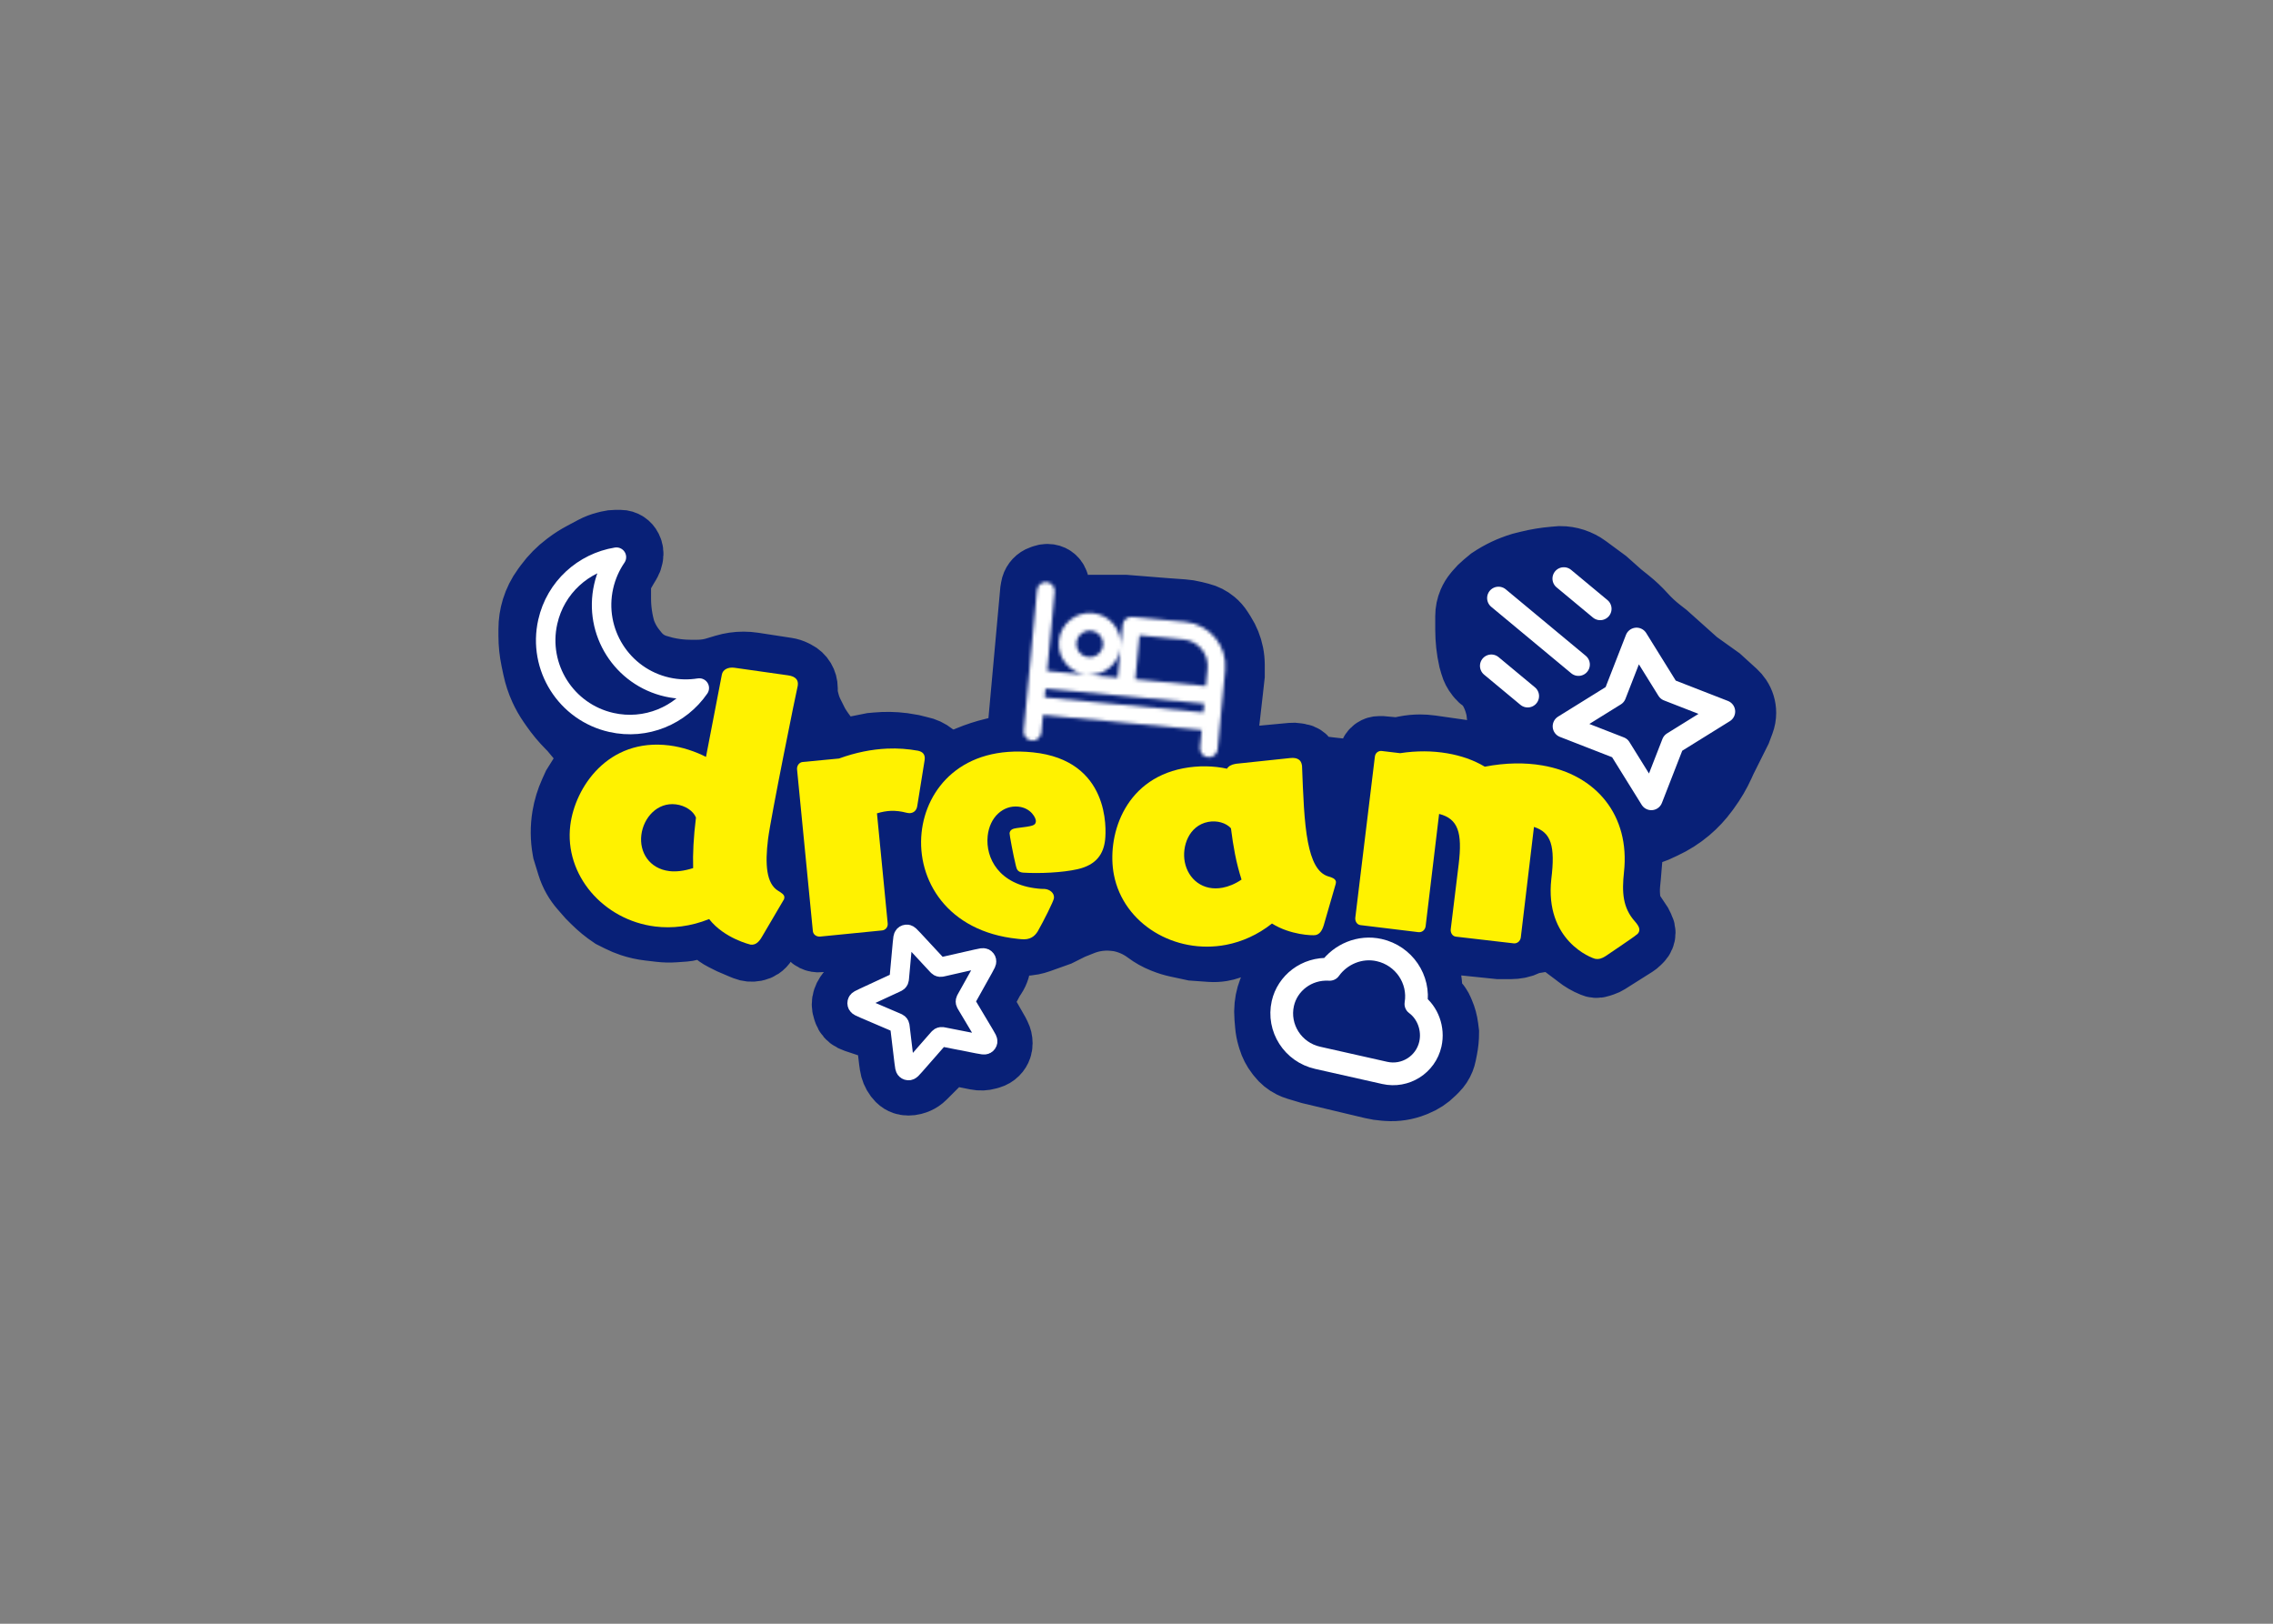 <svg xmlns="http://www.w3.org/2000/svg" width="700" height="500" fill="none" viewBox="0 0 700 500"><rect x="0" y="0" width="700" height="500" fill="#808080" stroke="none"/><path fill="#082077" stroke="#082077" stroke-width="20" d="M177 242L176.124 243.927C175.046 246.299 174.283 248.801 173.855 251.371C173.289 254.765 173.315 258.231 173.93 261.616L174 262L175.377 266.477C175.791 267.821 176.352 269.116 177.05 270.338C177.682 271.443 178.422 272.483 179.261 273.441L181.5 276L182.95 277.45C184.646 279.146 186.505 280.67 188.5 282L190.765 283.132C191.92 283.71 193.115 284.205 194.341 284.614C196.109 285.203 197.933 285.61 199.784 285.828L203.254 286.236C204.748 286.412 206.255 286.446 207.756 286.339L210.857 286.117C211.942 286.04 213.001 285.75 213.973 285.263L214.246 285.127C214.415 285.042 214.59 284.97 214.769 284.91L215.341 284.72C216.63 284.29 218.05 284.733 218.865 285.82C218.955 285.94 219.053 286.053 219.159 286.159L219.609 286.609C220.53 287.53 221.594 288.297 222.759 288.88L225 290L228.5 291.5L229.579 291.931C230.506 292.302 231.522 292.396 232.501 292.2L232.673 292.165C233.219 292.056 233.738 291.841 234.202 291.532C234.727 291.182 235.169 290.719 235.493 290.178L236.5 288.5L237.191 287.118C237.397 286.707 237.639 286.315 237.915 285.947L238.329 285.394C238.77 284.806 239.342 284.329 240 284C240.658 283.671 241.383 283.5 242.118 283.5H243.5H245.61C246.19 283.5 246.758 283.672 247.24 283.994C247.735 284.323 248.118 284.796 248.339 285.348L249 287L249.086 287.259C249.351 288.054 249.921 288.71 250.67 289.085C251.212 289.356 251.82 289.465 252.422 289.4L270 287.5L272.836 287.027C272.945 287.009 273.056 287 273.167 287H273.646C273.873 287 274.09 287.09 274.25 287.25C274.41 287.41 274.5 287.627 274.5 287.854V288.5L273.5 297.5V298.594C273.5 298.861 273.438 299.124 273.318 299.363C273.115 299.771 272.757 300.081 272.324 300.225L271.5 300.5L267 302.5L264.446 303.595C263.818 303.864 263.224 304.207 262.677 304.618L262.309 304.893C261.774 305.295 261.31 305.785 260.939 306.342L260.897 306.405C260.633 306.8 260.424 307.228 260.274 307.678L260.237 307.788C260.08 308.26 260 308.753 260 309.25C260 309.747 260.08 310.24 260.237 310.712L260.5 311.5C260.82 312.46 261.509 313.254 262.414 313.707L262.707 313.854C262.902 313.951 263.104 314.035 263.311 314.104L270.5 316.5L271.677 316.892C271.892 316.964 272.102 317.051 272.305 317.152L272.799 317.399C272.932 317.466 273.054 317.554 273.159 317.659C273.38 317.88 273.52 318.169 273.556 318.479L274.5 326.5L274.723 328.063C274.905 329.334 275.404 330.538 276.174 331.566L276.304 331.738C276.434 331.913 276.577 332.077 276.731 332.231L276.837 332.337C277.273 332.773 277.804 333.101 278.389 333.296C278.794 333.431 279.217 333.5 279.644 333.5H279.853C280.283 333.5 280.711 333.447 281.128 333.343L281.387 333.278C282.124 333.094 282.823 332.785 283.454 332.364C283.817 332.122 284.155 331.845 284.464 331.536L288.5 327.5L290.5 325L290.929 324.571C291.295 324.205 291.79 324 292.307 324C292.435 324 292.563 324.013 292.689 324.038L297.5 325L300.775 325.655C301.908 325.882 303.08 325.834 304.192 325.517L304.933 325.305C305.633 325.105 306.27 324.73 306.785 324.215L306.837 324.163C307.273 323.727 307.601 323.196 307.796 322.611C307.931 322.206 308 321.783 308 321.356V321.185C308 320.406 307.819 319.637 307.47 318.94L307 318L303 311L302.171 309.894C301.76 309.346 301.694 308.613 302 308L305.5 301.5L306.12 300.57C307.02 299.22 307.5 297.634 307.5 296.012C307.5 295.34 307.418 294.67 307.255 294.018L307.056 293.224C307.019 293.075 307 292.922 307 292.769C307 292.003 307.467 291.313 308.178 291.029L308.946 290.721C309.312 290.575 309.702 290.5 310.096 290.5H315.032C316.008 290.5 316.982 290.404 317.94 290.212C318.646 290.071 319.34 289.878 320.018 289.636L326 287.5L330 285.5L333.241 284.204C334.411 283.736 335.622 283.376 336.858 283.128C338.94 282.712 341.074 282.619 343.185 282.854L344.5 283L344.854 283.071C347.913 283.683 350.795 284.971 353.29 286.843C354.757 287.943 356.362 288.845 358.065 289.526L358.545 289.718C359.846 290.238 361.189 290.648 362.559 290.941L367.5 292L372.751 292.375C373.913 292.458 375.08 292.403 376.229 292.212C377.075 292.071 377.906 291.857 378.715 291.571L381.552 290.57C384.508 289.526 387.341 288.162 390 286.5L390.426 286.216C391.103 285.764 391.952 285.651 392.725 285.908C392.908 285.969 393.083 286.05 393.249 286.149L394.061 286.637C395.015 287.209 396.049 287.637 397.128 287.907L397.5 288L399.347 288.739C399.778 288.911 400.169 289.169 400.497 289.497C401.139 290.139 401.5 291.01 401.5 291.918V291.944C401.5 292.633 401.296 293.306 400.914 293.878L400.746 294.13C400.583 294.376 400.395 294.605 400.186 294.814L399.627 295.373C399.209 295.791 398.763 296.178 398.291 296.532L397.283 297.288C395.77 298.422 394.441 299.783 393.341 301.322L393.277 301.412C392.76 302.136 392.3 302.9 391.902 303.696C390.975 305.55 390.394 307.557 390.188 309.62L390.166 309.838C390.056 310.944 390.046 312.057 390.139 313.165L390.345 315.634C390.448 316.875 390.68 318.101 391.038 319.293L391.26 320.033C391.749 321.664 392.536 323.189 393.581 324.533L394.008 325.082C394.99 326.345 396.243 327.371 397.673 328.087C398.223 328.362 398.796 328.589 399.385 328.766L403.5 330L422.715 334.575C423.903 334.858 425.112 335.044 426.331 335.131L427.244 335.196C430.045 335.396 432.855 334.958 435.462 333.915L436.046 333.682C437.995 332.902 439.765 331.735 441.25 330.25L442.184 329.316C443.052 328.448 443.735 327.412 444.191 326.273C444.397 325.759 444.555 325.227 444.663 324.684L445.01 322.951C445.336 321.321 445.5 319.663 445.5 318L445.286 316.29C445.096 314.771 444.694 313.286 444.091 311.879L443.723 311.021C443.575 310.675 443.395 310.342 443.185 310.028L442.841 309.511C442.616 309.174 442.326 308.884 441.989 308.659C441.352 308.235 440.897 307.589 440.712 306.847L440.587 306.347C440.529 306.116 440.49 305.881 440.47 305.644L440.224 302.683C440.075 300.904 439.663 299.157 439 297.5L438.661 296.652C438.237 295.592 438.237 294.408 438.661 293.348C438.885 292.788 439.22 292.28 439.646 291.854L439.781 291.719C440.574 290.926 441.595 290.401 442.701 290.217L443.384 290.103C443.794 290.034 444.209 290 444.624 290H447L461.5 291.5H465.416C466.137 291.5 466.856 291.429 467.563 291.287L467.967 291.207C468.653 291.069 469.317 290.842 469.942 290.529C470.643 290.178 471.393 289.934 472.167 289.806L474 289.5L475.22 289.256C476.066 289.087 476.936 289.073 477.787 289.215C478.913 289.402 479.976 289.857 480.889 290.542L481.5 291L483.5 292.5L485.5 294L485.897 294.318C487.292 295.433 488.842 296.337 490.5 297C491.14 297.32 491.882 297.373 492.561 297.146L493.82 296.727C494.272 296.576 494.703 296.372 495.106 296.117L503.493 290.82C503.83 290.607 504.142 290.358 504.424 290.076L505.099 289.401C505.676 288.824 506 288.042 506 287.226C506 286.749 505.889 286.278 505.675 285.851L505 284.5L503 281.5C502.338 280.507 501.852 279.408 501.563 278.251L501.5 278C501.168 276.009 501.102 273.982 501.303 271.974L501.5 270L502 264V262.531C502 261.85 502.13 261.175 502.383 260.543C502.785 259.538 503.482 258.679 504.383 258.078L505.189 257.541C505.728 257.181 506.306 256.885 506.913 256.658L510 255.5L512.371 254.406C515.111 253.141 517.668 251.512 519.971 249.563C521.983 247.86 523.788 245.926 525.346 243.801L525.936 242.996C527.641 240.672 529.101 238.177 530.294 235.553L531 234L535.5 225L536.474 222.403C536.822 221.475 537 220.492 537 219.502C537 217.87 536.517 216.276 535.612 214.918L535.578 214.867C535.194 214.291 534.741 213.765 534.229 213.299L529.5 209L522.5 204L513 195.5L511.262 194.148C509.424 192.719 507.717 191.13 506.159 189.399C504.722 187.802 503.157 186.326 501.48 184.984L499 183L494.5 179L488.623 174.669C486.27 172.935 483.423 172 480.5 172L478.541 172.163C475.851 172.387 473.184 172.829 470.566 173.483L468.5 174C465.185 174.994 462.036 176.476 459.157 178.396L459 178.5L457.151 180.04C456.385 180.679 455.679 181.385 455.04 182.151L454.513 182.784C453.841 183.591 453.29 184.49 452.877 185.454C452.298 186.804 452 188.257 452 189.725V191.5V193.89C452 196.954 452.335 200.009 453 203L453.504 204.764C453.831 205.91 454.383 206.979 455.128 207.91L455.465 208.331C455.819 208.774 456.241 209.16 456.713 209.475C457.234 209.823 457.692 210.256 458.067 210.757L459 212C459.995 213.658 460.738 215.453 461.207 217.328L461.5 218.5L462 223V224.208C462 225.72 461.693 227.217 461.097 228.607C460.701 229.531 460.181 230.398 459.553 231.184L458.5 232.5L458.316 232.684C457.494 233.506 456.315 233.863 455.175 233.635C454.729 233.546 454.306 233.37 453.927 233.118L453.662 232.941C453.223 232.649 452.742 232.426 452.235 232.282L449.5 231.5L440.655 230.236C439.553 230.079 438.441 230 437.329 230C435.78 230 434.235 230.153 432.717 230.457L432.5 230.5C431.511 230.83 430.464 230.951 429.425 230.857L425.5 230.5H424.761C424.265 230.5 423.78 230.647 423.367 230.922C422.812 231.292 422.427 231.867 422.296 232.521L422 234L421.825 234.701C421.616 235.537 421.103 236.265 420.386 236.743C420.13 236.913 419.852 237.049 419.56 237.147L419.322 237.226C418.777 237.408 418.207 237.5 417.634 237.5H414L409.5 237L407.437 236.742C406.163 236.583 404.944 236.129 403.876 235.417L402.974 234.816C402.661 234.607 402.393 234.339 402.184 234.026C401.748 233.371 401.06 232.927 400.283 232.797L399.193 232.615C398.733 232.539 398.265 232.522 397.801 232.566L382.5 234L380.071 234.347C379.374 234.447 378.662 234.331 378.032 234.016L377.493 233.746C377.173 233.586 376.914 233.327 376.754 233.007C376.589 232.678 376.539 232.304 376.611 231.944L377 230L379 212.5L379.5 208V204.767C379.5 203.592 379.384 202.42 379.154 201.268C378.722 199.108 377.893 197.047 376.711 195.189L375.85 193.835C375.287 192.95 374.59 192.158 373.784 191.487C372.61 190.508 371.23 189.807 369.747 189.437L367.654 188.913C366.553 188.638 365.431 188.459 364.299 188.379L359 188L346.5 187H340H336L335.508 187.061C333.18 187.353 330.823 187.332 328.5 187L327.217 186.679C326.762 186.565 326.379 186.259 326.17 185.839C326.058 185.616 326 185.37 326 185.121V183.387C326 182.797 325.942 182.209 325.826 181.631L325.5 180L325.303 179.409C325.107 178.82 324.72 178.313 324.203 177.969C323.745 177.663 323.206 177.5 322.655 177.5H322.523C322.177 177.5 321.832 177.556 321.503 177.666L320.76 177.913C320.587 177.971 320.418 178.041 320.255 178.122C319.152 178.674 318.38 179.719 318.177 180.936L318 182L314 226V227.613C314 227.869 313.959 228.124 313.877 228.368C313.64 229.08 313.08 229.64 312.368 229.877L312.239 229.92C312.08 229.973 311.917 230.011 311.751 230.033L308.266 230.5L305.894 231.068C303.302 231.688 300.764 232.515 298.304 233.54L296 234.5C294.719 235.14 293.237 235.246 291.879 234.793L291.439 234.646C291.147 234.549 290.862 234.431 290.586 234.293L288.869 233.434C288.291 233.146 287.746 232.797 287.242 232.393C286.097 231.478 284.75 230.85 283.313 230.563L283 230.5L281 230L278 229.5C275.341 229.168 272.654 229.122 269.985 229.365L268.5 229.5L263.5 230.5L261.618 231.038C260.569 231.337 259.451 231.28 258.438 230.875C257.819 230.628 257.257 230.257 256.786 229.786L255.5 228.5L254.866 227.74C253.624 226.249 252.499 224.664 251.5 223L249.869 219.738C249.291 218.583 248.842 217.368 248.529 216.115L248.261 215.045C248.088 214.351 248 213.638 248 212.923V211.921C248 210.991 247.747 210.079 247.269 209.281C246.767 208.444 246.036 207.768 245.164 207.332L244.55 207.025C243.854 206.677 243.109 206.44 242.34 206.322L237 205.5L232.024 204.734C231.009 204.578 229.985 204.5 228.958 204.5C226.997 204.5 225.045 204.786 223.166 205.35L221 206C219.013 206.662 216.932 207 214.838 207H213.5H212.623C209.885 207 207.157 206.664 204.5 206L202.505 205.43C201.505 205.144 200.544 204.739 199.641 204.224C198.227 203.415 196.977 202.347 195.959 201.074L195.163 200.079C194.059 198.699 193.147 197.177 192.451 195.553L192 194.5C191.005 191.184 190.5 187.741 190.5 184.28V181C190.5 179.362 190.928 177.752 191.74 176.329L192.5 175L193.56 173.233C193.851 172.748 194.057 172.216 194.168 171.661L194.253 171.236C194.413 170.435 194.302 169.603 193.936 168.873L193.877 168.753C193.63 168.26 193.258 167.839 192.799 167.533C192.278 167.185 191.666 167 191.04 167H189.512C188.84 167 188.17 167.082 187.518 167.245L186.5 167.5C185.172 167.832 183.889 168.326 182.681 168.97L179.26 170.795C177.755 171.597 176.315 172.514 174.951 173.537L174.481 173.889C172.173 175.62 170.133 177.682 168.427 180.009L167.626 181.1C166.219 183.02 165.143 185.162 164.443 187.437C163.818 189.467 163.5 191.58 163.5 193.705V195.818C163.5 198.266 163.754 200.708 164.259 203.103L164.814 205.743C165.27 207.908 165.962 210.016 166.877 212.03C167.624 213.673 168.517 215.247 169.545 216.731L170.244 217.741C171.745 219.909 173.438 221.938 175.302 223.802L176 224.5L178.5 227.5L179.366 228.539C180.422 229.806 181 231.403 181 233.053C181 234.008 180.806 234.953 180.43 235.83L179.909 237.045C179.637 237.681 179.316 238.295 178.949 238.881L177 242Z"/><path fill="#FFF200" d="M241.254 277.234L234.633 288.505C233.647 290.221 232.576 291.056 231.147 290.878C231.147 290.878 223.06 289.005 218.386 283.009C212.685 285.3 206.994 285.949 201.754 285.299C185.844 283.327 173.732 269.443 175.633 254.105C177.075 242.482 187.192 227.194 206.056 229.533C210.153 230.041 214.143 231.406 217.419 233.07L222.3 207.75C222.596 206.142 224.238 205.379 226.143 205.615L242.59 207.944C245.257 208.275 245.866 209.608 245.701 210.942L245.665 211.228C245.321 212.442 237.347 251.792 236.532 258.366C235.563 266.178 235.986 272.131 239.68 274.331C240.668 274.937 241.657 275.543 241.551 276.401C241.516 276.686 241.48 276.972 241.254 277.234ZM213.464 267.308C213.329 262.938 213.574 257.841 214.33 251.744C213.518 249.709 211.016 248.044 208.158 247.69C202.442 246.981 198.172 251.772 197.51 257.107C196.849 262.442 199.997 267.476 206.095 268.232C208.191 268.492 210.643 268.215 213.464 267.308Z"/><path fill="#FFF200" d="M271.551 286.518L252.512 288.407C251.361 288.457 250.368 287.732 250.318 286.581L245.454 236.826C245.404 235.675 246.225 234.678 247.28 234.632L258.381 233.571C263.488 231.714 268.442 230.729 273.238 230.519C276.498 230.377 279.68 230.622 282.683 231.164C284.138 231.485 284.747 232.227 284.797 233.378C284.814 233.761 284.735 234.149 284.66 234.633L282.469 248.278C282.24 249.633 281.31 250.346 280.159 250.396C279.872 250.409 279.484 250.33 279.096 250.251C277.541 249.838 275.898 249.622 274.267 249.693C272.924 249.751 271.59 250.002 270.072 250.453L273.377 284.325L273.386 284.516C273.432 285.571 272.606 286.472 271.551 286.518Z"/><path fill="#FFF200" d="M314.491 289.207L313.345 289.089C291.669 286.848 282.312 270.922 283.813 256.407C285.224 242.752 296.349 229.425 318.121 231.675C341.803 234.123 340.672 255.335 340.346 258.486C339.892 262.879 337.703 266.32 331.872 267.648C327.226 268.712 320.051 269.032 315.065 268.71C313.538 268.552 313.129 267.834 312.866 266.648C312.045 263.379 310.873 256.984 310.912 256.602C311.021 255.552 311.834 255.153 313.105 254.995C318.189 254.363 318.877 254.241 319.015 252.904C319.104 252.044 317.606 248.801 313.595 248.387C309.011 247.913 304.777 251.529 304.165 257.449C303.465 264.229 307.641 272.382 319.577 273.615C320.245 273.684 321.009 273.763 321.688 273.737L321.879 273.757C323.216 273.895 324.75 274.922 324.582 276.545C324.484 277.5 321.33 283.737 319.562 286.836C318.64 288.285 317.26 289.493 314.491 289.207Z"/><path fill="#FFF200" d="M411.296 272.369L407.667 284.906C407.13 286.673 406.352 287.704 405.127 287.942C404.184 288.125 397.295 287.898 391.723 284.383C387.316 287.879 382.447 289.998 377.641 290.931C361.903 293.986 345.99 284.558 343.045 269.385C340.849 258.077 345.694 240.218 364.354 236.595C369.066 235.681 373.885 235.821 377.872 236.709C378.309 235.94 379.102 235.493 380.233 235.273L380.704 235.182L397.282 233.43C399.769 233.143 400.667 234.24 400.886 235.371L400.978 235.842C401.323 244.674 401.596 253.129 402.803 259.349C403.901 265.003 405.724 268.854 409.051 269.871C410.085 270.159 411.231 270.524 411.414 271.466C411.451 271.654 411.411 271.955 411.296 272.369ZM382.348 270.85C381.59 268.455 380.889 265.852 380.322 262.931C379.846 260.481 379.446 257.918 379.086 255.054C377.589 253.389 374.789 252.564 372.056 253.094C366.118 254.247 363.936 260.636 364.869 265.442C365.894 270.719 370.447 274.529 376.573 273.34C378.363 272.993 380.363 272.213 382.348 270.85Z"/><path fill="#FFF200" d="M466.192 290.489L448.429 288.432L448.239 288.4C447.293 288.239 446.681 287.258 446.764 286.201L449.225 266.072C450.382 256.433 449.073 252.119 443.192 250.629L439.034 285.271C438.841 286.407 437.938 287.13 436.881 287.047L419.04 284.879L418.85 284.847C417.904 284.685 417.292 283.705 417.375 282.647L423.405 233.035L423.437 232.846C423.615 231.805 424.501 231.177 425.463 231.244L431.19 231.928C436.291 231.143 441.151 231.193 445.694 231.968C449.952 232.695 453.814 234.035 457.262 236.084C463.706 234.846 469.656 234.79 474.956 235.694C491.611 238.536 502.027 251.123 500.129 268.524C499.458 274.739 499.708 279.554 503.559 283.814C504.046 284.384 505.02 285.524 504.842 286.565C504.761 287.038 504.475 287.574 503.827 287.95C503.795 288.139 494.443 294.432 494.443 294.432C493.241 295.201 492.324 295.434 491.378 295.273C490.053 295.047 475.696 289.578 477.741 270.742C479.012 260.441 477.67 256.317 472.405 254.639L468.345 288.714C468.151 289.849 467.249 290.572 466.192 290.489Z"/><path stroke="#fff" stroke-linecap="round" stroke-linejoin="round" stroke-width="6" d="M168.69 191.482C165.547 205.455 174.325 219.329 188.295 222.47C198.94 224.864 209.527 220.336 215.355 211.865C212.178 212.381 208.841 212.324 205.509 211.575C191.539 208.433 182.761 194.56 185.903 180.587C186.649 177.27 188.021 174.209 189.834 171.567C179.694 173.216 171.082 180.844 168.69 191.482Z"/><path stroke="#fff" stroke-linecap="round" stroke-linejoin="round" stroke-width="7" d="M492.799 187.471L481.601 178.168M486.114 204.63L461.479 184.163M470.471 214.346L459.274 205.043M481.669 223.649L497.312 213.933L503.997 196.775L513.713 212.417L530.871 219.102L515.228 228.818L508.544 245.977L498.828 230.334L481.669 223.649Z"/><mask id="path-9-inside-1_5_206" fill="#fff"><path fill-rule="evenodd" d="M324.796 182.225C324.938 180.728 323.837 179.399 322.338 179.257C320.838 179.115 319.508 180.213 319.366 181.71L316.798 208.811L316.027 216.941L315.257 225.071C315.115 226.568 316.215 227.897 317.715 228.039C319.214 228.181 320.545 227.083 320.687 225.586L321.201 220.166L370.072 224.797L369.559 230.217C369.417 231.714 370.518 233.043 372.017 233.185C373.517 233.327 374.847 232.229 374.989 230.732L375.759 222.602L376.53 214.471L377.3 206.341C378.01 198.857 372.506 192.215 365.009 191.504L348.718 189.96C347.219 189.818 345.888 190.917 345.746 192.413L345.104 199.188C345.601 193.95 341.749 189.3 336.5 188.803C331.252 188.305 326.595 192.149 326.099 197.387C325.602 202.626 329.454 207.276 334.703 207.773L322.485 206.615L324.796 182.225ZM334.703 207.773C339.951 208.271 344.608 204.427 345.104 199.188L344.205 208.674L334.703 207.773ZM370.843 216.667L370.586 219.377L321.714 214.746L321.971 212.036L346.407 214.351L370.843 216.667ZM371.87 205.827L371.357 211.247L349.636 209.188L350.92 195.638L364.495 196.924C368.994 197.351 372.296 201.336 371.87 205.827ZM331.529 197.902C331.742 195.657 333.737 194.01 335.987 194.223C338.236 194.436 339.887 196.429 339.674 198.674C339.461 200.919 337.465 202.566 335.216 202.353C332.967 202.14 331.316 200.147 331.529 197.902Z" clip-rule="evenodd"/></mask><path fill="#fff" d="M321.201 220.166L324.345 186.981L291.161 183.836L288.016 217.021L321.201 220.166ZM370.072 224.797L403.257 227.942L406.402 194.757L373.217 191.612L370.072 224.797ZM322.485 206.615L289.3 203.471L286.155 236.655L319.34 239.8L322.485 206.615ZM344.205 208.674L341.061 241.858L374.245 245.003L377.39 211.818L344.205 208.674ZM370.843 216.667L404.028 219.812L407.172 186.627L373.988 183.482L370.843 216.667ZM370.586 219.377L367.441 252.562L400.626 255.706L403.771 222.522L370.586 219.377ZM321.714 214.746L288.529 211.601L285.385 244.786L318.569 247.93L321.714 214.746ZM321.971 212.036L325.116 178.851L291.931 175.706L288.786 208.891L321.971 212.036ZM371.357 211.247L368.212 244.431L401.396 247.576L404.541 214.391L371.357 211.247ZM349.636 209.188L316.451 206.044L313.306 239.228L346.491 242.373L349.636 209.188ZM350.92 195.638L354.064 162.453L320.88 159.309L317.735 192.493L350.92 195.638ZM357.981 185.369C359.865 165.487 345.251 147.946 325.482 146.073L319.193 212.442C302.423 210.853 290.011 195.969 291.611 179.08L357.981 185.369ZM325.482 146.073C305.714 144.199 288.065 158.683 286.181 178.565L352.55 184.855C350.95 201.743 335.963 214.031 319.193 212.442L325.482 146.073ZM286.181 178.565L283.613 205.666L349.982 211.956L352.55 184.855L286.181 178.565ZM283.613 205.666L282.842 213.796L349.212 220.086L349.982 211.956L283.613 205.666ZM282.842 213.796L282.072 221.927L348.441 228.216L349.212 220.086L282.842 213.796ZM282.072 221.927C280.188 241.809 294.802 259.35 314.57 261.223L320.86 194.854C337.629 196.443 350.042 211.327 348.441 228.216L282.072 221.927ZM314.57 261.223C334.339 263.097 351.987 248.613 353.872 228.731L287.502 222.441C289.103 205.552 304.09 193.265 320.86 194.854L314.57 261.223ZM353.872 228.731L354.385 223.311L288.016 217.021L287.502 222.441L353.872 228.731ZM318.056 253.35L366.928 257.982L373.217 191.612L324.345 186.981L318.056 253.35ZM336.888 221.652L336.374 227.073L402.743 233.362L403.257 227.942L336.888 221.652ZM336.374 227.073C334.49 246.955 349.103 264.496 368.872 266.369L375.162 200C391.932 201.589 404.344 216.473 402.743 233.362L336.374 227.073ZM368.872 266.369C388.641 268.243 406.29 253.759 408.174 233.877L341.804 227.587C343.405 210.699 358.392 198.411 375.162 200L368.872 266.369ZM408.174 233.877L408.944 225.746L342.575 219.457L341.804 227.587L408.174 233.877ZM408.944 225.746L409.715 217.616L343.345 211.327L342.575 219.457L408.944 225.746ZM409.715 217.616L410.485 209.486L344.116 203.196L343.345 211.327L409.715 217.616ZM410.485 209.486C412.937 183.617 393.92 160.761 368.154 158.32L361.864 224.689C351.092 223.668 343.083 214.098 344.116 203.196L410.485 209.486ZM368.154 158.32L351.863 156.776L345.574 223.145L361.864 224.689L368.154 158.32ZM351.863 156.776C332.094 154.902 314.446 169.387 312.562 189.269L378.931 195.558C377.331 212.446 362.344 224.734 345.574 223.145L351.863 156.776ZM312.562 189.269L311.92 196.044L378.289 202.333L378.931 195.558L312.562 189.269ZM378.289 202.333C380.528 178.709 363.163 157.847 339.645 155.618L333.356 221.987C320.335 220.753 310.674 209.191 311.92 196.044L378.289 202.333ZM339.645 155.618C316.127 153.389 295.153 170.619 292.914 194.243L359.283 200.532C358.037 213.679 346.377 223.221 333.356 221.987L339.645 155.618ZM292.914 194.243C290.675 217.867 308.04 238.729 331.558 240.958L337.847 174.589C350.868 175.822 360.529 187.385 359.283 200.532L292.914 194.243ZM337.847 174.589L325.629 173.431L319.34 239.8L331.558 240.958L337.847 174.589ZM355.669 209.76L357.981 185.369L291.611 179.08L289.3 203.471L355.669 209.76ZM331.558 240.958C355.076 243.187 376.05 225.957 378.289 202.333L311.92 196.044C313.166 182.897 324.826 173.355 337.847 174.589L331.558 240.958ZM311.92 196.044L311.021 205.529L377.39 211.818L378.289 202.333L311.92 196.044ZM347.35 175.489L337.847 174.589L331.558 240.958L341.061 241.858L347.35 175.489ZM337.658 213.522L337.401 216.232L403.771 222.522L404.028 219.812L337.658 213.522ZM373.731 186.192L324.859 181.561L318.569 247.93L367.441 252.562L373.731 186.192ZM354.899 217.89L355.156 215.18L288.786 208.891L288.529 211.601L354.899 217.89ZM318.826 245.22L343.262 247.536L349.552 181.167L325.116 178.851L318.826 245.22ZM343.262 247.536L367.698 249.852L373.988 183.482L349.552 181.167L343.262 247.536ZM338.686 202.682L338.172 208.102L404.541 214.391L405.055 208.971L338.686 202.682ZM374.501 178.062L352.78 176.004L346.491 242.373L368.212 244.431L374.501 178.062ZM382.82 212.333L384.104 198.783L317.735 192.493L316.451 206.044L382.82 212.333ZM347.775 228.823L361.351 230.109L367.64 163.74L354.064 162.453L347.775 228.823ZM361.351 230.109C347.58 228.804 337.369 216.577 338.686 202.682L405.055 208.971C407.223 186.096 390.408 165.897 367.64 163.74L361.351 230.109ZM364.713 201.047C363.184 217.187 348.862 228.926 332.842 227.407L339.131 161.038C318.613 159.094 300.299 174.127 298.344 194.757L364.713 201.047ZM332.842 227.407C316.822 225.889 304.96 211.669 306.489 195.529L372.859 201.819C374.814 181.188 359.65 162.983 339.131 161.038L332.842 227.407ZM306.489 195.529C308.019 179.389 322.34 167.65 338.361 169.168L332.072 235.538C352.591 237.482 370.904 222.449 372.859 201.819L306.489 195.529ZM338.361 169.168C354.381 170.687 366.243 184.907 364.713 201.047L298.344 194.757C296.389 215.387 311.552 233.593 332.072 235.538L338.361 169.168Z" mask="url(#path-9-inside-1_5_206)"/><path stroke="#fff" stroke-linecap="round" stroke-linejoin="round" stroke-width="7" d="M395.064 309.012C393.372 316.533 398.168 324.017 405.777 325.729L426.442 330.379C432.782 331.805 439.077 327.831 440.501 321.501C441.558 316.802 439.701 311.824 436.044 309.143C437.291 301.596 432.376 294.281 424.736 292.562C418.771 291.22 412.806 293.852 409.493 298.49C402.354 298.054 396.466 302.779 395.064 309.012Z"/><path stroke="#fff" stroke-linecap="round" stroke-linejoin="round" stroke-width="6" d="M277.932 290.381C278.054 289.038 278.116 288.366 278.417 288.063C278.679 287.8 279.048 287.674 279.416 287.723C279.84 287.779 280.299 288.273 281.217 289.262L288.528 297.135C288.799 297.427 288.935 297.574 289.099 297.665C289.244 297.746 289.404 297.795 289.57 297.81C289.757 297.827 289.952 297.783 290.341 297.694L300.83 295.31C302.147 295.011 302.805 294.861 303.186 295.053C303.518 295.22 303.751 295.532 303.818 295.897C303.896 296.317 303.567 296.906 302.909 298.084L297.666 307.469C297.471 307.817 297.374 307.992 297.338 308.176C297.305 308.339 297.308 308.507 297.344 308.668C297.386 308.851 297.488 309.023 297.692 309.365L303.196 318.591C303.887 319.75 304.232 320.329 304.167 320.75C304.11 321.117 303.885 321.436 303.558 321.613C303.182 321.816 302.52 321.686 301.195 321.426L290.644 319.352C290.253 319.275 290.057 319.237 289.87 319.259C289.705 319.279 289.546 319.333 289.403 319.418C289.242 319.515 289.11 319.665 288.847 319.965L281.76 328.051C280.87 329.067 280.425 329.574 280.003 329.643C279.637 329.702 279.264 329.587 278.995 329.332C278.685 329.038 278.605 328.368 278.445 327.029L277.166 316.363C277.119 315.967 277.095 315.769 277.016 315.598C276.947 315.448 276.846 315.313 276.721 315.204C276.579 315.081 276.396 315.002 276.029 314.845L266.146 310.617C264.905 310.086 264.284 309.82 264.089 309.441C263.92 309.111 263.914 308.721 264.074 308.387C264.259 308.002 264.872 307.718 266.097 307.151L275.858 302.632C276.221 302.464 276.402 302.38 276.539 302.252C276.661 302.14 276.758 302.002 276.824 301.85C276.898 301.677 276.916 301.478 276.952 301.081L277.932 290.381Z"/></svg>